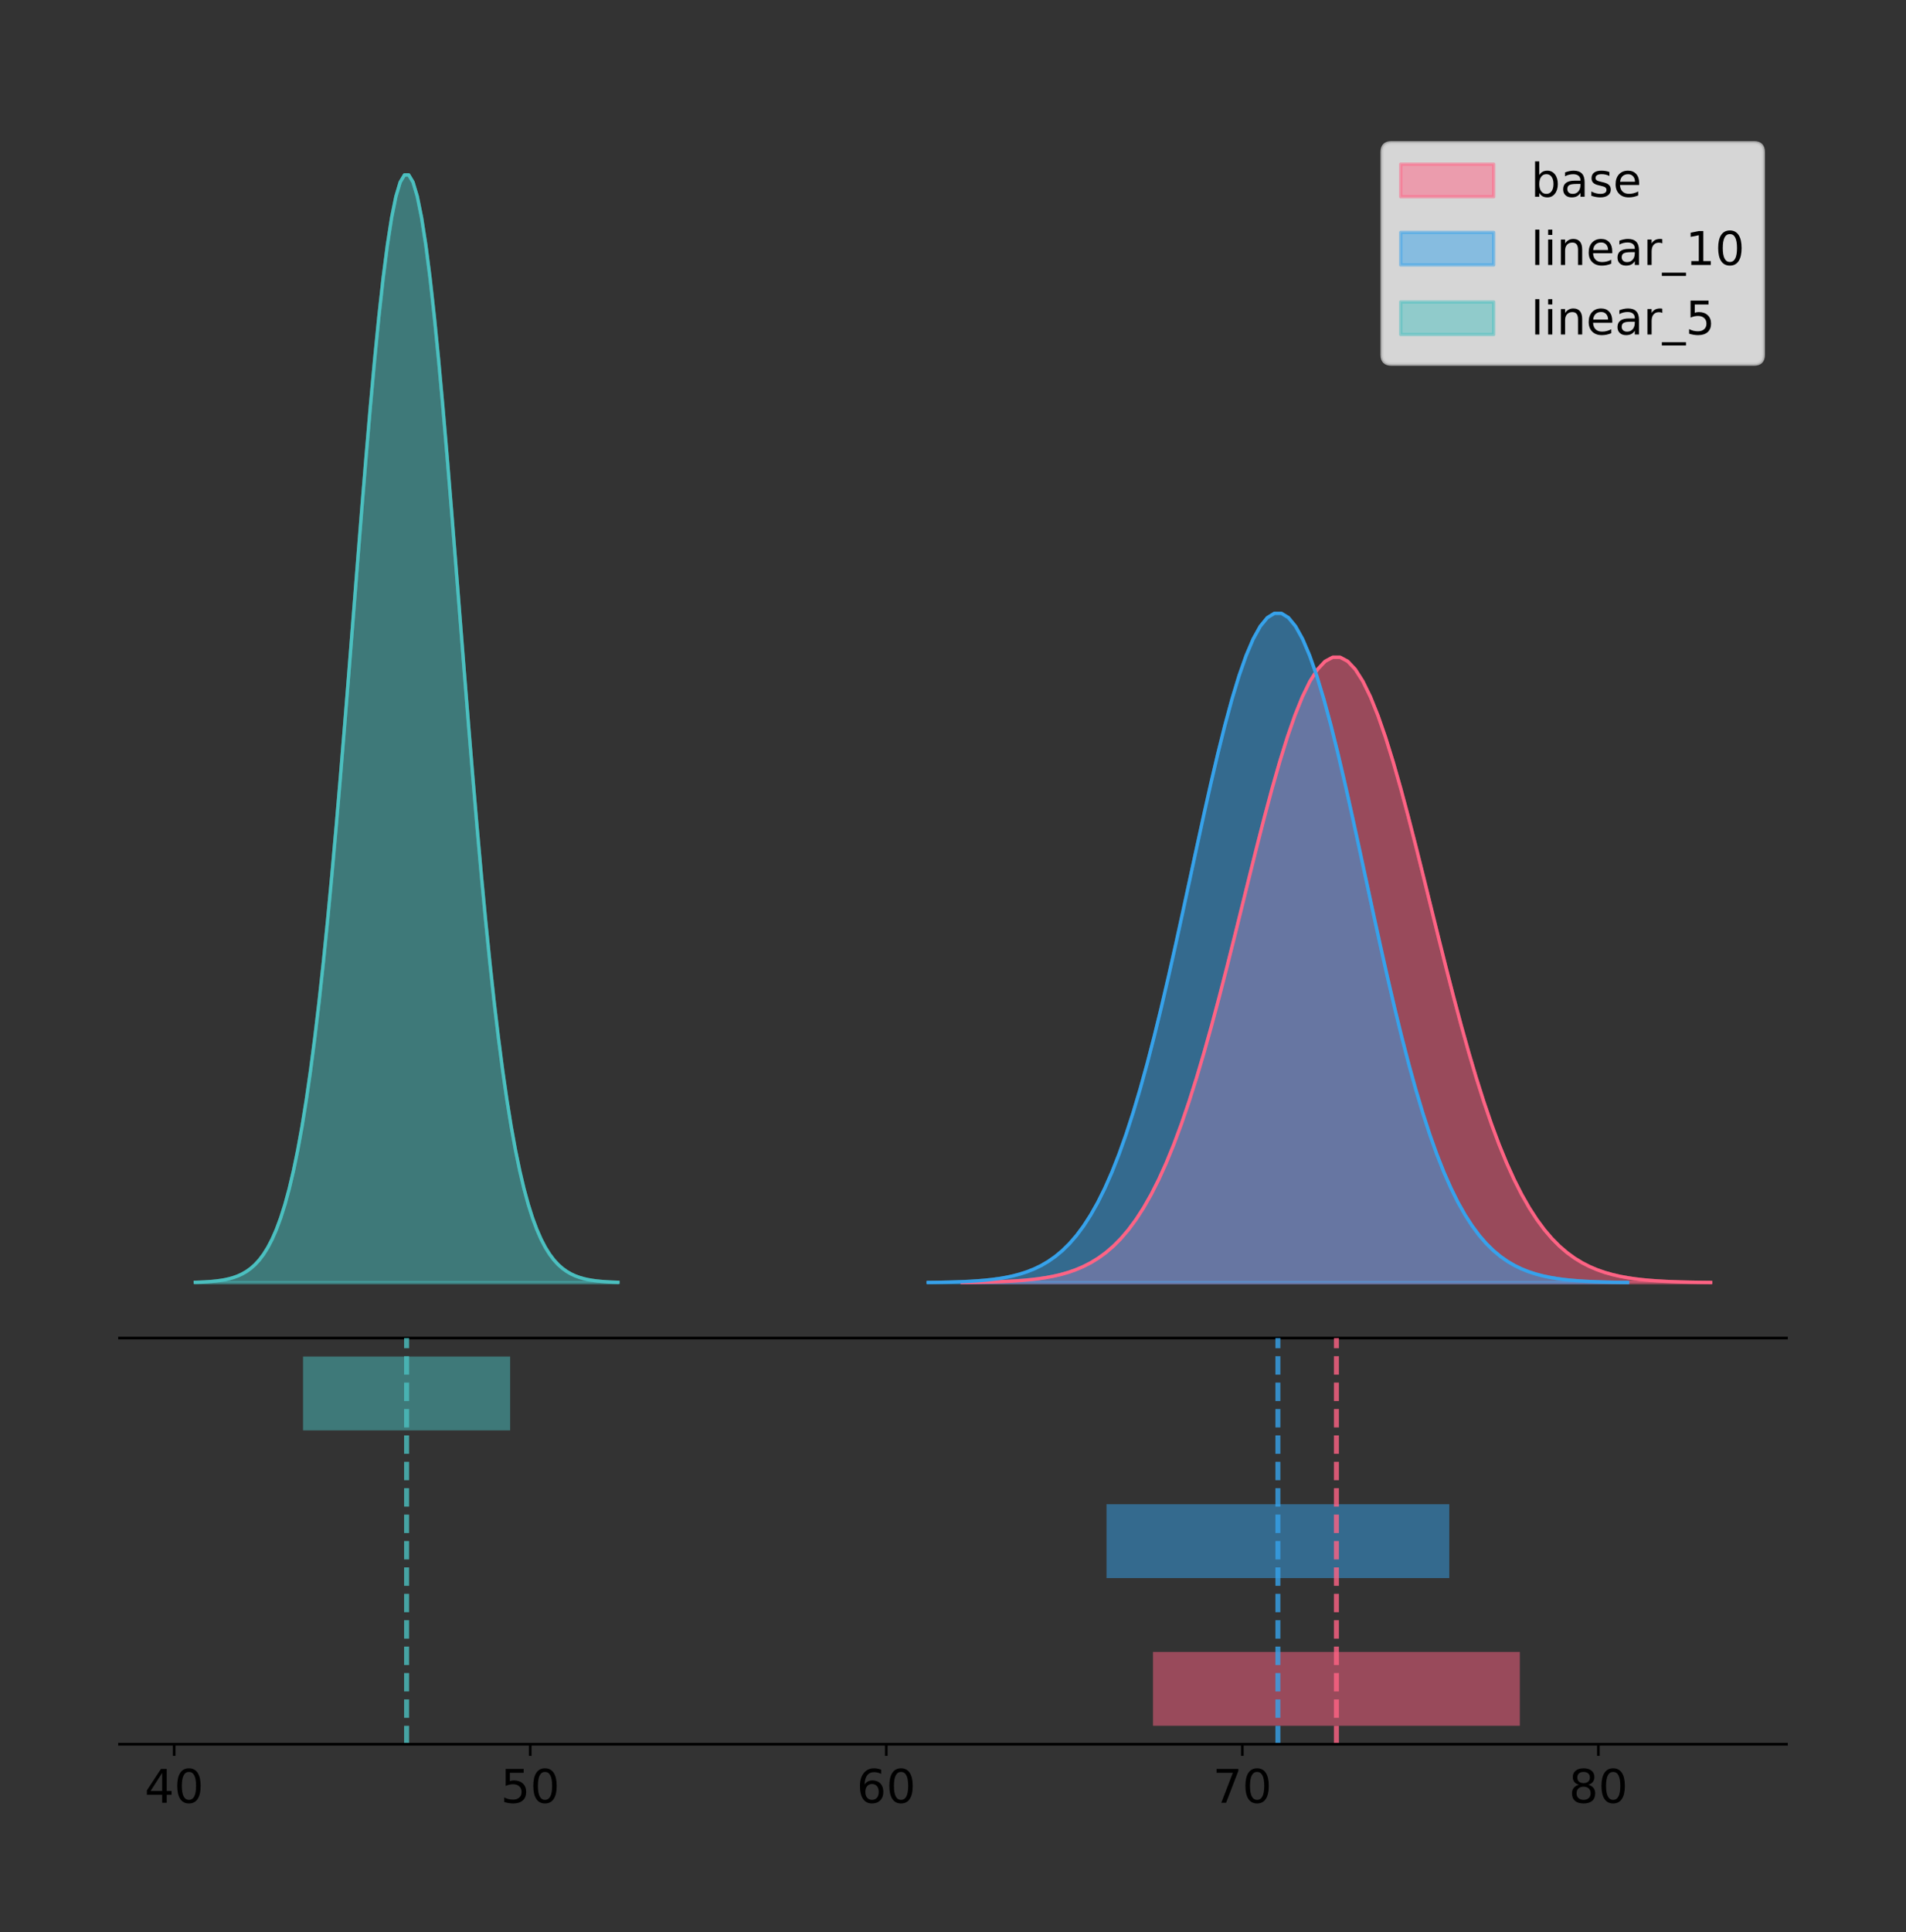 <?xml version="1.0" encoding="utf-8" standalone="no"?>
<!DOCTYPE svg PUBLIC "-//W3C//DTD SVG 1.1//EN"
  "http://www.w3.org/Graphics/SVG/1.1/DTD/svg11.dtd">
<!-- Created with matplotlib (https://matplotlib.org/) -->
<svg height="581.789pt" version="1.1" viewBox="0 0 574.2 581.789" width="574.2pt" xmlns="http://www.w3.org/2000/svg" xmlns:xlink="http://www.w3.org/1999/xlink">
 <rect x="0" y="0" width="574.2" height="581.789" fill="#333333" stroke="none"/>
 <defs>
  <style type="text/css">
*{stroke-linecap:butt;stroke-linejoin:round;}
  </style>
 </defs>
 <g id="figure_1">
  <g id="patch_1">
   <path d="M 0 581.789 
L 574.2 581.789 
L 574.2 0 
L 0 0 
z
" style="fill:none;"/>
  </g>
  <g id="axes_1">
   <g id="patch_2">
    <path d="M 36 402.93 
L 538.2 402.93 
L 538.2 36 
L 36 36 
z
" style="fill:none;"/>
   </g>
   <g id="PolyCollection_1">
    <defs>
     <path d="M 289.841 -195.538 
L 289.841 -195.601 
L 292.119 -195.625 
L 294.398 -195.657 
L 296.676 -195.7 
L 298.954 -195.757 
L 301.232 -195.831 
L 303.51 -195.929 
L 305.788 -196.056 
L 308.066 -196.219 
L 310.344 -196.428 
L 312.622 -196.694 
L 314.9 -197.029 
L 317.178 -197.449 
L 319.457 -197.971 
L 321.735 -198.616 
L 324.013 -199.407 
L 326.291 -200.368 
L 328.569 -201.53 
L 330.847 -202.922 
L 333.125 -204.579 
L 335.403 -206.536 
L 337.681 -208.828 
L 339.959 -211.495 
L 342.238 -214.571 
L 344.516 -218.093 
L 346.794 -222.093 
L 349.072 -226.598 
L 351.35 -231.632 
L 353.628 -237.208 
L 355.906 -243.332 
L 358.184 -250 
L 360.462 -257.194 
L 362.74 -264.884 
L 365.018 -273.026 
L 367.297 -281.56 
L 369.575 -290.412 
L 371.853 -299.494 
L 374.131 -308.704 
L 376.409 -317.929 
L 378.687 -327.043 
L 380.965 -335.917 
L 383.243 -344.414 
L 385.521 -352.398 
L 387.799 -359.735 
L 390.078 -366.296 
L 392.356 -371.963 
L 394.634 -376.632 
L 396.912 -380.214 
L 399.19 -382.642 
L 401.468 -383.868 
L 403.746 -383.868 
L 406.024 -382.642 
L 408.302 -380.214 
L 410.58 -376.632 
L 412.858 -371.963 
L 415.137 -366.296 
L 417.415 -359.735 
L 419.693 -352.398 
L 421.971 -344.414 
L 424.249 -335.917 
L 426.527 -327.043 
L 428.805 -317.929 
L 431.083 -308.704 
L 433.361 -299.494 
L 435.639 -290.412 
L 437.918 -281.56 
L 440.196 -273.026 
L 442.474 -264.884 
L 444.752 -257.194 
L 447.03 -250 
L 449.308 -243.332 
L 451.586 -237.208 
L 453.864 -231.632 
L 456.142 -226.598 
L 458.42 -222.093 
L 460.698 -218.093 
L 462.977 -214.571 
L 465.255 -211.495 
L 467.533 -208.828 
L 469.811 -206.536 
L 472.089 -204.579 
L 474.367 -202.922 
L 476.645 -201.53 
L 478.923 -200.368 
L 481.201 -199.407 
L 483.479 -198.616 
L 485.757 -197.971 
L 488.036 -197.449 
L 490.314 -197.029 
L 492.592 -196.694 
L 494.87 -196.428 
L 497.148 -196.219 
L 499.426 -196.056 
L 501.704 -195.929 
L 503.982 -195.831 
L 506.26 -195.757 
L 508.538 -195.7 
L 510.817 -195.657 
L 513.095 -195.625 
L 515.373 -195.601 
L 515.373 -195.538 
L 515.373 -195.538 
L 513.095 -195.538 
L 510.817 -195.538 
L 508.538 -195.538 
L 506.26 -195.538 
L 503.982 -195.538 
L 501.704 -195.538 
L 499.426 -195.538 
L 497.148 -195.538 
L 494.87 -195.538 
L 492.592 -195.538 
L 490.314 -195.538 
L 488.036 -195.538 
L 485.757 -195.538 
L 483.479 -195.538 
L 481.201 -195.538 
L 478.923 -195.538 
L 476.645 -195.538 
L 474.367 -195.538 
L 472.089 -195.538 
L 469.811 -195.538 
L 467.533 -195.538 
L 465.255 -195.538 
L 462.977 -195.538 
L 460.698 -195.538 
L 458.42 -195.538 
L 456.142 -195.538 
L 453.864 -195.538 
L 451.586 -195.538 
L 449.308 -195.538 
L 447.03 -195.538 
L 444.752 -195.538 
L 442.474 -195.538 
L 440.196 -195.538 
L 437.918 -195.538 
L 435.639 -195.538 
L 433.361 -195.538 
L 431.083 -195.538 
L 428.805 -195.538 
L 426.527 -195.538 
L 424.249 -195.538 
L 421.971 -195.538 
L 419.693 -195.538 
L 417.415 -195.538 
L 415.137 -195.538 
L 412.858 -195.538 
L 410.58 -195.538 
L 408.302 -195.538 
L 406.024 -195.538 
L 403.746 -195.538 
L 401.468 -195.538 
L 399.19 -195.538 
L 396.912 -195.538 
L 394.634 -195.538 
L 392.356 -195.538 
L 390.078 -195.538 
L 387.799 -195.538 
L 385.521 -195.538 
L 383.243 -195.538 
L 380.965 -195.538 
L 378.687 -195.538 
L 376.409 -195.538 
L 374.131 -195.538 
L 371.853 -195.538 
L 369.575 -195.538 
L 367.297 -195.538 
L 365.018 -195.538 
L 362.74 -195.538 
L 360.462 -195.538 
L 358.184 -195.538 
L 355.906 -195.538 
L 353.628 -195.538 
L 351.35 -195.538 
L 349.072 -195.538 
L 346.794 -195.538 
L 344.516 -195.538 
L 342.238 -195.538 
L 339.959 -195.538 
L 337.681 -195.538 
L 335.403 -195.538 
L 333.125 -195.538 
L 330.847 -195.538 
L 328.569 -195.538 
L 326.291 -195.538 
L 324.013 -195.538 
L 321.735 -195.538 
L 319.457 -195.538 
L 317.178 -195.538 
L 314.9 -195.538 
L 312.622 -195.538 
L 310.344 -195.538 
L 308.066 -195.538 
L 305.788 -195.538 
L 303.51 -195.538 
L 301.232 -195.538 
L 298.954 -195.538 
L 296.676 -195.538 
L 294.398 -195.538 
L 292.119 -195.538 
L 289.841 -195.538 
z
" id="m20e51dfeeb" style="stroke:#ff6384;stroke-opacity:0.5;"/>
    </defs>
    <g clip-path="url(#p2e49f3abaa)">
     <use style="fill:#ff6384;fill-opacity:0.5;stroke:#ff6384;stroke-opacity:0.5;" x="0" xlink:href="#m20e51dfeeb" y="581.789"/>
    </g>
   </g>
   <g id="PolyCollection_2">
    <defs>
     <path d="M 279.615 -195.538 
L 279.615 -195.606 
L 281.743 -195.631 
L 283.872 -195.666 
L 286 -195.711 
L 288.129 -195.772 
L 290.258 -195.852 
L 292.386 -195.956 
L 294.515 -196.092 
L 296.643 -196.267 
L 298.772 -196.491 
L 300.9 -196.775 
L 303.029 -197.134 
L 305.157 -197.583 
L 307.286 -198.142 
L 309.414 -198.832 
L 311.543 -199.678 
L 313.672 -200.708 
L 315.8 -201.951 
L 317.929 -203.441 
L 320.057 -205.214 
L 322.186 -207.308 
L 324.314 -209.762 
L 326.443 -212.616 
L 328.571 -215.908 
L 330.7 -219.678 
L 332.829 -223.958 
L 334.957 -228.78 
L 337.086 -234.167 
L 339.214 -240.135 
L 341.343 -246.69 
L 343.471 -253.826 
L 345.6 -261.526 
L 347.728 -269.756 
L 349.857 -278.47 
L 351.986 -287.603 
L 354.114 -297.077 
L 356.243 -306.798 
L 358.371 -316.655 
L 360.5 -326.527 
L 362.628 -336.282 
L 364.757 -345.78 
L 366.885 -354.874 
L 369.014 -363.419 
L 371.143 -371.271 
L 373.271 -378.292 
L 375.4 -384.358 
L 377.528 -389.355 
L 379.657 -393.189 
L 381.785 -395.787 
L 383.914 -397.099 
L 386.042 -397.099 
L 388.171 -395.787 
L 390.299 -393.189 
L 392.428 -389.355 
L 394.557 -384.358 
L 396.685 -378.292 
L 398.814 -371.271 
L 400.942 -363.419 
L 403.071 -354.874 
L 405.199 -345.78 
L 407.328 -336.282 
L 409.456 -326.527 
L 411.585 -316.655 
L 413.714 -306.798 
L 415.842 -297.077 
L 417.971 -287.603 
L 420.099 -278.47 
L 422.228 -269.756 
L 424.356 -261.526 
L 426.485 -253.826 
L 428.613 -246.69 
L 430.742 -240.135 
L 432.871 -234.167 
L 434.999 -228.78 
L 437.128 -223.958 
L 439.256 -219.678 
L 441.385 -215.908 
L 443.513 -212.616 
L 445.642 -209.762 
L 447.77 -207.308 
L 449.899 -205.214 
L 452.028 -203.441 
L 454.156 -201.951 
L 456.285 -200.708 
L 458.413 -199.678 
L 460.542 -198.832 
L 462.67 -198.142 
L 464.799 -197.583 
L 466.927 -197.134 
L 469.056 -196.775 
L 471.184 -196.491 
L 473.313 -196.267 
L 475.442 -196.092 
L 477.57 -195.956 
L 479.699 -195.852 
L 481.827 -195.772 
L 483.956 -195.711 
L 486.084 -195.666 
L 488.213 -195.631 
L 490.341 -195.606 
L 490.341 -195.538 
L 490.341 -195.538 
L 488.213 -195.538 
L 486.084 -195.538 
L 483.956 -195.538 
L 481.827 -195.538 
L 479.699 -195.538 
L 477.57 -195.538 
L 475.442 -195.538 
L 473.313 -195.538 
L 471.184 -195.538 
L 469.056 -195.538 
L 466.927 -195.538 
L 464.799 -195.538 
L 462.67 -195.538 
L 460.542 -195.538 
L 458.413 -195.538 
L 456.285 -195.538 
L 454.156 -195.538 
L 452.028 -195.538 
L 449.899 -195.538 
L 447.77 -195.538 
L 445.642 -195.538 
L 443.513 -195.538 
L 441.385 -195.538 
L 439.256 -195.538 
L 437.128 -195.538 
L 434.999 -195.538 
L 432.871 -195.538 
L 430.742 -195.538 
L 428.613 -195.538 
L 426.485 -195.538 
L 424.356 -195.538 
L 422.228 -195.538 
L 420.099 -195.538 
L 417.971 -195.538 
L 415.842 -195.538 
L 413.714 -195.538 
L 411.585 -195.538 
L 409.456 -195.538 
L 407.328 -195.538 
L 405.199 -195.538 
L 403.071 -195.538 
L 400.942 -195.538 
L 398.814 -195.538 
L 396.685 -195.538 
L 394.557 -195.538 
L 392.428 -195.538 
L 390.299 -195.538 
L 388.171 -195.538 
L 386.042 -195.538 
L 383.914 -195.538 
L 381.785 -195.538 
L 379.657 -195.538 
L 377.528 -195.538 
L 375.4 -195.538 
L 373.271 -195.538 
L 371.143 -195.538 
L 369.014 -195.538 
L 366.885 -195.538 
L 364.757 -195.538 
L 362.628 -195.538 
L 360.5 -195.538 
L 358.371 -195.538 
L 356.243 -195.538 
L 354.114 -195.538 
L 351.986 -195.538 
L 349.857 -195.538 
L 347.728 -195.538 
L 345.6 -195.538 
L 343.471 -195.538 
L 341.343 -195.538 
L 339.214 -195.538 
L 337.086 -195.538 
L 334.957 -195.538 
L 332.829 -195.538 
L 330.7 -195.538 
L 328.571 -195.538 
L 326.443 -195.538 
L 324.314 -195.538 
L 322.186 -195.538 
L 320.057 -195.538 
L 317.929 -195.538 
L 315.8 -195.538 
L 313.672 -195.538 
L 311.543 -195.538 
L 309.414 -195.538 
L 307.286 -195.538 
L 305.157 -195.538 
L 303.029 -195.538 
L 300.9 -195.538 
L 298.772 -195.538 
L 296.643 -195.538 
L 294.515 -195.538 
L 292.386 -195.538 
L 290.258 -195.538 
L 288.129 -195.538 
L 286 -195.538 
L 283.872 -195.538 
L 281.743 -195.538 
L 279.615 -195.538 
z
" id="m947ce574cc" style="stroke:#36a2eb;stroke-opacity:0.5;"/>
    </defs>
    <g clip-path="url(#p2e49f3abaa)">
     <use style="fill:#36a2eb;fill-opacity:0.5;stroke:#36a2eb;stroke-opacity:0.5;" x="0" xlink:href="#m947ce574cc" y="581.789"/>
    </g>
   </g>
   <g id="PolyCollection_3">
    <defs>
     <path d="M 58.827 -195.538 
L 58.827 -195.65 
L 60.113 -195.692 
L 61.4 -195.749 
L 62.686 -195.825 
L 63.972 -195.925 
L 65.258 -196.058 
L 66.544 -196.23 
L 67.831 -196.455 
L 69.117 -196.744 
L 70.403 -197.115 
L 71.689 -197.585 
L 72.975 -198.179 
L 74.261 -198.923 
L 75.548 -199.848 
L 76.834 -200.99 
L 78.12 -202.39 
L 79.406 -204.093 
L 80.692 -206.151 
L 81.978 -208.617 
L 83.265 -211.552 
L 84.551 -215.017 
L 85.837 -219.078 
L 87.123 -223.801 
L 88.409 -229.25 
L 89.695 -235.488 
L 90.982 -242.572 
L 92.268 -250.552 
L 93.554 -259.468 
L 94.84 -269.344 
L 96.126 -280.192 
L 97.413 -292.002 
L 98.699 -304.744 
L 99.985 -318.365 
L 101.271 -332.786 
L 102.557 -347.901 
L 103.843 -363.58 
L 105.13 -379.667 
L 106.416 -395.98 
L 107.702 -412.318 
L 108.988 -428.462 
L 110.274 -444.18 
L 111.56 -459.23 
L 112.847 -473.372 
L 114.133 -486.366 
L 115.419 -497.987 
L 116.705 -508.025 
L 117.991 -516.294 
L 119.278 -522.64 
L 120.564 -526.94 
L 121.85 -529.111 
L 123.136 -529.111 
L 124.422 -526.94 
L 125.708 -522.64 
L 126.995 -516.294 
L 128.281 -508.025 
L 129.567 -497.987 
L 130.853 -486.366 
L 132.139 -473.372 
L 133.425 -459.23 
L 134.712 -444.18 
L 135.998 -428.462 
L 137.284 -412.318 
L 138.57 -395.98 
L 139.856 -379.667 
L 141.143 -363.58 
L 142.429 -347.901 
L 143.715 -332.786 
L 145.001 -318.365 
L 146.287 -304.744 
L 147.573 -292.002 
L 148.86 -280.192 
L 150.146 -269.344 
L 151.432 -259.468 
L 152.718 -250.552 
L 154.004 -242.572 
L 155.29 -235.488 
L 156.577 -229.25 
L 157.863 -223.801 
L 159.149 -219.078 
L 160.435 -215.017 
L 161.721 -211.552 
L 163.007 -208.617 
L 164.294 -206.151 
L 165.58 -204.093 
L 166.866 -202.39 
L 168.152 -200.99 
L 169.438 -199.848 
L 170.725 -198.923 
L 172.011 -198.179 
L 173.297 -197.585 
L 174.583 -197.115 
L 175.869 -196.744 
L 177.155 -196.455 
L 178.442 -196.23 
L 179.728 -196.058 
L 181.014 -195.925 
L 182.3 -195.825 
L 183.586 -195.749 
L 184.872 -195.692 
L 186.159 -195.65 
L 186.159 -195.538 
L 186.159 -195.538 
L 184.872 -195.538 
L 183.586 -195.538 
L 182.3 -195.538 
L 181.014 -195.538 
L 179.728 -195.538 
L 178.442 -195.538 
L 177.155 -195.538 
L 175.869 -195.538 
L 174.583 -195.538 
L 173.297 -195.538 
L 172.011 -195.538 
L 170.725 -195.538 
L 169.438 -195.538 
L 168.152 -195.538 
L 166.866 -195.538 
L 165.58 -195.538 
L 164.294 -195.538 
L 163.007 -195.538 
L 161.721 -195.538 
L 160.435 -195.538 
L 159.149 -195.538 
L 157.863 -195.538 
L 156.577 -195.538 
L 155.29 -195.538 
L 154.004 -195.538 
L 152.718 -195.538 
L 151.432 -195.538 
L 150.146 -195.538 
L 148.86 -195.538 
L 147.573 -195.538 
L 146.287 -195.538 
L 145.001 -195.538 
L 143.715 -195.538 
L 142.429 -195.538 
L 141.143 -195.538 
L 139.856 -195.538 
L 138.57 -195.538 
L 137.284 -195.538 
L 135.998 -195.538 
L 134.712 -195.538 
L 133.425 -195.538 
L 132.139 -195.538 
L 130.853 -195.538 
L 129.567 -195.538 
L 128.281 -195.538 
L 126.995 -195.538 
L 125.708 -195.538 
L 124.422 -195.538 
L 123.136 -195.538 
L 121.85 -195.538 
L 120.564 -195.538 
L 119.278 -195.538 
L 117.991 -195.538 
L 116.705 -195.538 
L 115.419 -195.538 
L 114.133 -195.538 
L 112.847 -195.538 
L 111.56 -195.538 
L 110.274 -195.538 
L 108.988 -195.538 
L 107.702 -195.538 
L 106.416 -195.538 
L 105.13 -195.538 
L 103.843 -195.538 
L 102.557 -195.538 
L 101.271 -195.538 
L 99.985 -195.538 
L 98.699 -195.538 
L 97.413 -195.538 
L 96.126 -195.538 
L 94.84 -195.538 
L 93.554 -195.538 
L 92.268 -195.538 
L 90.982 -195.538 
L 89.695 -195.538 
L 88.409 -195.538 
L 87.123 -195.538 
L 85.837 -195.538 
L 84.551 -195.538 
L 83.265 -195.538 
L 81.978 -195.538 
L 80.692 -195.538 
L 79.406 -195.538 
L 78.12 -195.538 
L 76.834 -195.538 
L 75.548 -195.538 
L 74.261 -195.538 
L 72.975 -195.538 
L 71.689 -195.538 
L 70.403 -195.538 
L 69.117 -195.538 
L 67.831 -195.538 
L 66.544 -195.538 
L 65.258 -195.538 
L 63.972 -195.538 
L 62.686 -195.538 
L 61.4 -195.538 
L 60.113 -195.538 
L 58.827 -195.538 
z
" id="m1e3ca1b422" style="stroke:#4bc0c0;stroke-opacity:0.5;"/>
    </defs>
    <g clip-path="url(#p2e49f3abaa)">
     <use style="fill:#4bc0c0;fill-opacity:0.5;stroke:#4bc0c0;stroke-opacity:0.5;" x="0" xlink:href="#m1e3ca1b422" y="581.789"/>
    </g>
   </g>
   <g id="line2d_1">
    <path clip-path="url(#p2e49f3abaa)" d="M 289.841 386.188 
L 292.119 386.164 
L 294.398 386.132 
L 296.676 386.089 
L 298.954 386.033 
L 301.232 385.958 
L 303.51 385.86 
L 305.788 385.734 
L 308.066 385.57 
L 310.344 385.361 
L 312.622 385.096 
L 314.9 384.76 
L 317.178 384.34 
L 319.457 383.818 
L 321.735 383.173 
L 324.013 382.383 
L 326.291 381.421 
L 328.569 380.26 
L 330.847 378.867 
L 333.125 377.21 
L 335.403 375.254 
L 337.681 372.961 
L 339.959 370.295 
L 342.238 367.218 
L 344.516 363.696 
L 346.794 359.697 
L 349.072 355.191 
L 351.35 350.158 
L 353.628 344.582 
L 355.906 338.457 
L 358.184 331.789 
L 360.462 324.595 
L 362.74 316.905 
L 365.018 308.763 
L 367.297 300.23 
L 369.575 291.377 
L 371.853 282.295 
L 374.131 273.085 
L 376.409 263.861 
L 378.687 254.746 
L 380.965 245.872 
L 383.243 237.375 
L 385.521 229.391 
L 387.799 222.055 
L 390.078 215.494 
L 392.356 209.826 
L 394.634 205.158 
L 396.912 201.575 
L 399.19 199.147 
L 401.468 197.922 
L 403.746 197.922 
L 406.024 199.147 
L 408.302 201.575 
L 410.58 205.158 
L 412.858 209.826 
L 415.137 215.494 
L 417.415 222.055 
L 419.693 229.391 
L 421.971 237.375 
L 424.249 245.872 
L 426.527 254.746 
L 428.805 263.861 
L 431.083 273.085 
L 433.361 282.295 
L 435.639 291.377 
L 437.918 300.23 
L 440.196 308.763 
L 442.474 316.905 
L 444.752 324.595 
L 447.03 331.789 
L 449.308 338.457 
L 451.586 344.582 
L 453.864 350.158 
L 456.142 355.191 
L 458.42 359.697 
L 460.698 363.696 
L 462.977 367.218 
L 465.255 370.295 
L 467.533 372.961 
L 469.811 375.254 
L 472.089 377.21 
L 474.367 378.867 
L 476.645 380.26 
L 478.923 381.421 
L 481.201 382.383 
L 483.479 383.173 
L 485.757 383.818 
L 488.036 384.34 
L 490.314 384.76 
L 492.592 385.096 
L 494.87 385.361 
L 497.148 385.57 
L 499.426 385.734 
L 501.704 385.86 
L 503.982 385.958 
L 506.26 386.033 
L 508.538 386.089 
L 510.817 386.132 
L 513.095 386.164 
L 515.373 386.188 
" style="fill:none;stroke:#ff6384;stroke-linecap:square;"/>
   </g>
   <g id="line2d_2">
    <path clip-path="url(#p2e49f3abaa)" d="M 279.615 386.184 
L 281.743 386.158 
L 283.872 386.124 
L 286 386.078 
L 288.129 386.017 
L 290.258 385.937 
L 292.386 385.833 
L 294.515 385.697 
L 296.643 385.522 
L 298.772 385.299 
L 300.9 385.014 
L 303.029 384.656 
L 305.157 384.206 
L 307.286 383.647 
L 309.414 382.957 
L 311.543 382.111 
L 313.672 381.082 
L 315.8 379.839 
L 317.929 378.348 
L 320.057 376.575 
L 322.186 374.481 
L 324.314 372.027 
L 326.443 369.174 
L 328.571 365.881 
L 330.7 362.112 
L 332.829 357.831 
L 334.957 353.009 
L 337.086 347.622 
L 339.214 341.654 
L 341.343 335.099 
L 343.471 327.963 
L 345.6 320.263 
L 347.728 312.033 
L 349.857 303.32 
L 351.986 294.186 
L 354.114 284.712 
L 356.243 274.992 
L 358.371 265.134 
L 360.5 255.262 
L 362.628 245.507 
L 364.757 236.01 
L 366.885 226.916 
L 369.014 218.371 
L 371.143 210.519 
L 373.271 203.497 
L 375.4 197.432 
L 377.528 192.435 
L 379.657 188.601 
L 381.785 186.002 
L 383.914 184.69 
L 386.042 184.69 
L 388.171 186.002 
L 390.299 188.601 
L 392.428 192.435 
L 394.557 197.432 
L 396.685 203.497 
L 398.814 210.519 
L 400.942 218.371 
L 403.071 226.916 
L 405.199 236.01 
L 407.328 245.507 
L 409.456 255.262 
L 411.585 265.134 
L 413.714 274.992 
L 415.842 284.712 
L 417.971 294.186 
L 420.099 303.32 
L 422.228 312.033 
L 424.356 320.263 
L 426.485 327.963 
L 428.613 335.099 
L 430.742 341.654 
L 432.871 347.622 
L 434.999 353.009 
L 437.128 357.831 
L 439.256 362.112 
L 441.385 365.881 
L 443.513 369.174 
L 445.642 372.027 
L 447.77 374.481 
L 449.899 376.575 
L 452.028 378.348 
L 454.156 379.839 
L 456.285 381.082 
L 458.413 382.111 
L 460.542 382.957 
L 462.67 383.647 
L 464.799 384.206 
L 466.927 384.656 
L 469.056 385.014 
L 471.184 385.299 
L 473.313 385.522 
L 475.442 385.697 
L 477.57 385.833 
L 479.699 385.937 
L 481.827 386.017 
L 483.956 386.078 
L 486.084 386.124 
L 488.213 386.158 
L 490.341 386.184 
" style="fill:none;stroke:#36a2eb;stroke-linecap:square;"/>
   </g>
   <g id="line2d_3">
    <path clip-path="url(#p2e49f3abaa)" d="M 58.827 386.139 
L 60.113 386.097 
L 61.4 386.04 
L 62.686 385.965 
L 63.972 385.864 
L 65.258 385.732 
L 66.544 385.559 
L 67.831 385.334 
L 69.117 385.045 
L 70.403 384.675 
L 71.689 384.204 
L 72.975 383.61 
L 74.261 382.867 
L 75.548 381.941 
L 76.834 380.799 
L 78.12 379.399 
L 79.406 377.696 
L 80.692 375.639 
L 81.978 373.172 
L 83.265 370.238 
L 84.551 366.772 
L 85.837 362.711 
L 87.123 357.989 
L 88.409 352.539 
L 89.695 346.301 
L 90.982 339.217 
L 92.268 331.237 
L 93.554 322.322 
L 94.84 312.445 
L 96.126 301.597 
L 97.413 289.787 
L 98.699 277.045 
L 99.985 263.424 
L 101.271 249.004 
L 102.557 233.888 
L 103.843 218.209 
L 105.13 202.123 
L 106.416 185.809 
L 107.702 169.471 
L 108.988 153.327 
L 110.274 137.61 
L 111.56 122.559 
L 112.847 108.418 
L 114.133 95.423 
L 115.419 83.803 
L 116.705 73.765 
L 117.991 65.495 
L 119.278 59.15 
L 120.564 54.85 
L 121.85 52.679 
L 123.136 52.679 
L 124.422 54.85 
L 125.708 59.15 
L 126.995 65.495 
L 128.281 73.765 
L 129.567 83.803 
L 130.853 95.423 
L 132.139 108.418 
L 133.425 122.559 
L 134.712 137.61 
L 135.998 153.327 
L 137.284 169.471 
L 138.57 185.809 
L 139.856 202.123 
L 141.143 218.209 
L 142.429 233.888 
L 143.715 249.004 
L 145.001 263.424 
L 146.287 277.045 
L 147.573 289.787 
L 148.86 301.597 
L 150.146 312.445 
L 151.432 322.322 
L 152.718 331.237 
L 154.004 339.217 
L 155.29 346.301 
L 156.577 352.539 
L 157.863 357.989 
L 159.149 362.711 
L 160.435 366.772 
L 161.721 370.238 
L 163.007 373.172 
L 164.294 375.639 
L 165.58 377.696 
L 166.866 379.399 
L 168.152 380.799 
L 169.438 381.941 
L 170.725 382.867 
L 172.011 383.61 
L 173.297 384.204 
L 174.583 384.675 
L 175.869 385.045 
L 177.155 385.334 
L 178.442 385.559 
L 179.728 385.732 
L 181.014 385.864 
L 182.3 385.965 
L 183.586 386.04 
L 184.872 386.097 
L 186.159 386.139 
" style="fill:none;stroke:#4bc0c0;stroke-linecap:square;"/>
   </g>
   <g id="patch_3">
    <path d="M 36 402.93 
L 538.2 402.93 
" style="fill:none;stroke:#000000;stroke-linecap:square;stroke-linejoin:miter;stroke-width:0.8;"/>
   </g>
   <g id="legend_1">
    <g id="patch_4">
     <path d="M 419.185 109.627 
L 528.4 109.627 
Q 531.2 109.627 531.2 106.827 
L 531.2 45.8 
Q 531.2 43 528.4 43 
L 419.185 43 
Q 416.385 43 416.385 45.8 
L 416.385 106.827 
Q 416.385 109.627 419.185 109.627 
z
" style="fill:#ffffff;opacity:0.8;stroke:#cccccc;stroke-linejoin:miter;"/>
    </g>
    <g id="patch_5">
     <path d="M 421.985 59.238 
L 449.985 59.238 
L 449.985 49.438 
L 421.985 49.438 
z
" style="fill:#ff6384;opacity:0.5;stroke:#ff6384;stroke-linejoin:miter;"/>
    </g>
    <g id="text_1">
     <!-- base -->
     <defs>
      <path d="M 48.688 27.297 
Q 48.688 37.203 44.609 42.844 
Q 40.531 48.484 33.406 48.484 
Q 26.266 48.484 22.188 42.844 
Q 18.109 37.203 18.109 27.297 
Q 18.109 17.391 22.188 11.75 
Q 26.266 6.109 33.406 6.109 
Q 40.531 6.109 44.609 11.75 
Q 48.688 17.391 48.688 27.297 
z
M 18.109 46.391 
Q 20.953 51.266 25.266 53.625 
Q 29.594 56 35.594 56 
Q 45.562 56 51.781 48.094 
Q 58.016 40.188 58.016 27.297 
Q 58.016 14.406 51.781 6.484 
Q 45.562 -1.422 35.594 -1.422 
Q 29.594 -1.422 25.266 0.953 
Q 20.953 3.328 18.109 8.203 
L 18.109 0 
L 9.078 0 
L 9.078 75.984 
L 18.109 75.984 
z
" id="DejaVuSans-98"/>
      <path d="M 34.281 27.484 
Q 23.391 27.484 19.188 25 
Q 14.984 22.516 14.984 16.5 
Q 14.984 11.719 18.141 8.906 
Q 21.297 6.109 26.703 6.109 
Q 34.188 6.109 38.703 11.406 
Q 43.219 16.703 43.219 25.484 
L 43.219 27.484 
z
M 52.203 31.203 
L 52.203 0 
L 43.219 0 
L 43.219 8.297 
Q 40.141 3.328 35.547 0.953 
Q 30.953 -1.422 24.312 -1.422 
Q 15.922 -1.422 10.953 3.297 
Q 6 8.016 6 15.922 
Q 6 25.141 12.172 29.828 
Q 18.359 34.516 30.609 34.516 
L 43.219 34.516 
L 43.219 35.406 
Q 43.219 41.609 39.141 45 
Q 35.062 48.391 27.688 48.391 
Q 23 48.391 18.547 47.266 
Q 14.109 46.141 10.016 43.891 
L 10.016 52.203 
Q 14.938 54.109 19.578 55.047 
Q 24.219 56 28.609 56 
Q 40.484 56 46.344 49.844 
Q 52.203 43.703 52.203 31.203 
z
" id="DejaVuSans-97"/>
      <path d="M 44.281 53.078 
L 44.281 44.578 
Q 40.484 46.531 36.375 47.5 
Q 32.281 48.484 27.875 48.484 
Q 21.188 48.484 17.844 46.438 
Q 14.5 44.391 14.5 40.281 
Q 14.5 37.156 16.891 35.375 
Q 19.281 33.594 26.516 31.984 
L 29.594 31.297 
Q 39.156 29.25 43.188 25.516 
Q 47.219 21.781 47.219 15.094 
Q 47.219 7.469 41.188 3.016 
Q 35.156 -1.422 24.609 -1.422 
Q 20.219 -1.422 15.453 -0.562 
Q 10.688 0.297 5.422 2 
L 5.422 11.281 
Q 10.406 8.688 15.234 7.391 
Q 20.062 6.109 24.812 6.109 
Q 31.156 6.109 34.562 8.281 
Q 37.984 10.453 37.984 14.406 
Q 37.984 18.062 35.516 20.016 
Q 33.062 21.969 24.703 23.781 
L 21.578 24.516 
Q 13.234 26.266 9.516 29.906 
Q 5.812 33.547 5.812 39.891 
Q 5.812 47.609 11.281 51.797 
Q 16.75 56 26.812 56 
Q 31.781 56 36.172 55.266 
Q 40.578 54.547 44.281 53.078 
z
" id="DejaVuSans-115"/>
      <path d="M 56.203 29.594 
L 56.203 25.203 
L 14.891 25.203 
Q 15.484 15.922 20.484 11.062 
Q 25.484 6.203 34.422 6.203 
Q 39.594 6.203 44.453 7.469 
Q 49.312 8.734 54.109 11.281 
L 54.109 2.781 
Q 49.266 0.734 44.188 -0.344 
Q 39.109 -1.422 33.891 -1.422 
Q 20.797 -1.422 13.156 6.188 
Q 5.516 13.812 5.516 26.812 
Q 5.516 40.234 12.766 48.109 
Q 20.016 56 32.328 56 
Q 43.359 56 49.781 48.891 
Q 56.203 41.797 56.203 29.594 
z
M 47.219 32.234 
Q 47.125 39.594 43.094 43.984 
Q 39.062 48.391 32.422 48.391 
Q 24.906 48.391 20.391 44.141 
Q 15.875 39.891 15.188 32.172 
z
" id="DejaVuSans-101"/>
     </defs>
     <g transform="translate(461.185 59.238)scale(0.14 -0.14)">
      <use xlink:href="#DejaVuSans-98"/>
      <use x="63.477" xlink:href="#DejaVuSans-97"/>
      <use x="124.756" xlink:href="#DejaVuSans-115"/>
      <use x="176.855" xlink:href="#DejaVuSans-101"/>
     </g>
    </g>
    <g id="patch_6">
     <path d="M 421.985 79.787 
L 449.985 79.787 
L 449.985 69.987 
L 421.985 69.987 
z
" style="fill:#36a2eb;opacity:0.5;stroke:#36a2eb;stroke-linejoin:miter;"/>
    </g>
    <g id="text_2">
     <!-- linear_10 -->
     <defs>
      <path d="M 9.422 75.984 
L 18.406 75.984 
L 18.406 0 
L 9.422 0 
z
" id="DejaVuSans-108"/>
      <path d="M 9.422 54.688 
L 18.406 54.688 
L 18.406 0 
L 9.422 0 
z
M 9.422 75.984 
L 18.406 75.984 
L 18.406 64.594 
L 9.422 64.594 
z
" id="DejaVuSans-105"/>
      <path d="M 54.891 33.016 
L 54.891 0 
L 45.906 0 
L 45.906 32.719 
Q 45.906 40.484 42.875 44.328 
Q 39.844 48.188 33.797 48.188 
Q 26.516 48.188 22.312 43.547 
Q 18.109 38.922 18.109 30.906 
L 18.109 0 
L 9.078 0 
L 9.078 54.688 
L 18.109 54.688 
L 18.109 46.188 
Q 21.344 51.125 25.703 53.562 
Q 30.078 56 35.797 56 
Q 45.219 56 50.047 50.172 
Q 54.891 44.344 54.891 33.016 
z
" id="DejaVuSans-110"/>
      <path d="M 41.109 46.297 
Q 39.594 47.172 37.812 47.578 
Q 36.031 48 33.891 48 
Q 26.266 48 22.188 43.047 
Q 18.109 38.094 18.109 28.812 
L 18.109 0 
L 9.078 0 
L 9.078 54.688 
L 18.109 54.688 
L 18.109 46.188 
Q 20.953 51.172 25.484 53.578 
Q 30.031 56 36.531 56 
Q 37.453 56 38.578 55.875 
Q 39.703 55.766 41.062 55.516 
z
" id="DejaVuSans-114"/>
      <path d="M 50.984 -16.609 
L 50.984 -23.578 
L -0.984 -23.578 
L -0.984 -16.609 
z
" id="DejaVuSans-95"/>
      <path d="M 12.406 8.297 
L 28.516 8.297 
L 28.516 63.922 
L 10.984 60.406 
L 10.984 69.391 
L 28.422 72.906 
L 38.281 72.906 
L 38.281 8.297 
L 54.391 8.297 
L 54.391 0 
L 12.406 0 
z
" id="DejaVuSans-49"/>
      <path d="M 31.781 66.406 
Q 24.172 66.406 20.328 58.906 
Q 16.5 51.422 16.5 36.375 
Q 16.5 21.391 20.328 13.891 
Q 24.172 6.391 31.781 6.391 
Q 39.453 6.391 43.281 13.891 
Q 47.125 21.391 47.125 36.375 
Q 47.125 51.422 43.281 58.906 
Q 39.453 66.406 31.781 66.406 
z
M 31.781 74.219 
Q 44.047 74.219 50.516 64.516 
Q 56.984 54.828 56.984 36.375 
Q 56.984 17.969 50.516 8.266 
Q 44.047 -1.422 31.781 -1.422 
Q 19.531 -1.422 13.062 8.266 
Q 6.594 17.969 6.594 36.375 
Q 6.594 54.828 13.062 64.516 
Q 19.531 74.219 31.781 74.219 
z
" id="DejaVuSans-48"/>
     </defs>
     <g transform="translate(461.185 79.787)scale(0.14 -0.14)">
      <use xlink:href="#DejaVuSans-108"/>
      <use x="27.783" xlink:href="#DejaVuSans-105"/>
      <use x="55.566" xlink:href="#DejaVuSans-110"/>
      <use x="118.945" xlink:href="#DejaVuSans-101"/>
      <use x="180.469" xlink:href="#DejaVuSans-97"/>
      <use x="241.748" xlink:href="#DejaVuSans-114"/>
      <use x="282.861" xlink:href="#DejaVuSans-95"/>
      <use x="332.861" xlink:href="#DejaVuSans-49"/>
      <use x="396.484" xlink:href="#DejaVuSans-48"/>
     </g>
    </g>
    <g id="patch_7">
     <path d="M 421.985 100.726 
L 449.985 100.726 
L 449.985 90.926 
L 421.985 90.926 
z
" style="fill:#4bc0c0;opacity:0.5;stroke:#4bc0c0;stroke-linejoin:miter;"/>
    </g>
    <g id="text_3">
     <!-- linear_5 -->
     <defs>
      <path d="M 10.797 72.906 
L 49.516 72.906 
L 49.516 64.594 
L 19.828 64.594 
L 19.828 46.734 
Q 21.969 47.469 24.109 47.828 
Q 26.266 48.188 28.422 48.188 
Q 40.625 48.188 47.75 41.5 
Q 54.891 34.812 54.891 23.391 
Q 54.891 11.625 47.562 5.094 
Q 40.234 -1.422 26.906 -1.422 
Q 22.312 -1.422 17.547 -0.641 
Q 12.797 0.141 7.719 1.703 
L 7.719 11.625 
Q 12.109 9.234 16.797 8.062 
Q 21.484 6.891 26.703 6.891 
Q 35.156 6.891 40.078 11.328 
Q 45.016 15.766 45.016 23.391 
Q 45.016 31 40.078 35.438 
Q 35.156 39.891 26.703 39.891 
Q 22.75 39.891 18.812 39.016 
Q 14.891 38.141 10.797 36.281 
z
" id="DejaVuSans-53"/>
     </defs>
     <g transform="translate(461.185 100.726)scale(0.14 -0.14)">
      <use xlink:href="#DejaVuSans-108"/>
      <use x="27.783" xlink:href="#DejaVuSans-105"/>
      <use x="55.566" xlink:href="#DejaVuSans-110"/>
      <use x="118.945" xlink:href="#DejaVuSans-101"/>
      <use x="180.469" xlink:href="#DejaVuSans-97"/>
      <use x="241.748" xlink:href="#DejaVuSans-114"/>
      <use x="282.861" xlink:href="#DejaVuSans-95"/>
      <use x="332.861" xlink:href="#DejaVuSans-53"/>
     </g>
    </g>
   </g>
  </g>
  <g id="axes_2">
   <g id="patch_8">
    <path d="M 36 525.24 
L 538.2 525.24 
L 538.2 402.93 
L 36 402.93 
z
" style="fill:none;"/>
   </g>
   <g id="patch_9">
    <path clip-path="url(#pd3b929626c)" d="M 347.352 519.68 
L 457.862 519.68 
L 457.862 497.442 
L 347.352 497.442 
z
" style="fill:#ff6384;opacity:0.5;"/>
   </g>
   <g id="patch_10">
    <path clip-path="url(#pd3b929626c)" d="M 333.35 475.204 
L 436.606 475.204 
L 436.606 452.966 
L 333.35 452.966 
z
" style="fill:#36a2eb;opacity:0.5;"/>
   </g>
   <g id="patch_11">
    <path clip-path="url(#pd3b929626c)" d="M 91.297 430.728 
L 153.689 430.728 
L 153.689 408.49 
L 91.297 408.49 
z
" style="fill:#4bc0c0;opacity:0.5;"/>
   </g>
   <g id="matplotlib.axis_1">
    <g id="xtick_1">
     <g id="line2d_4">
      <defs>
       <path d="M 0 0 
L 0 3.5 
" id="mcac951c998" style="stroke:#000000;stroke-width:0.8;"/>
      </defs>
      <g>
       <use style="stroke:#000000;stroke-width:0.8;" x="52.471" xlink:href="#mcac951c998" y="525.24"/>
      </g>
     </g>
     <g id="text_4">
      <!-- 40 -->
      <defs>
       <path d="M 37.797 64.312 
L 12.891 25.391 
L 37.797 25.391 
z
M 35.203 72.906 
L 47.609 72.906 
L 47.609 25.391 
L 58.016 25.391 
L 58.016 17.188 
L 47.609 17.188 
L 47.609 0 
L 37.797 0 
L 37.797 17.188 
L 4.891 17.188 
L 4.891 26.703 
z
" id="DejaVuSans-52"/>
      </defs>
      <g transform="translate(43.563 542.878)scale(0.14 -0.14)">
       <use xlink:href="#DejaVuSans-52"/>
       <use x="63.623" xlink:href="#DejaVuSans-48"/>
      </g>
     </g>
    </g>
    <g id="xtick_2">
     <g id="line2d_5">
      <g>
       <use style="stroke:#000000;stroke-width:0.8;" x="159.735" xlink:href="#mcac951c998" y="525.24"/>
      </g>
     </g>
     <g id="text_5">
      <!-- 50 -->
      <g transform="translate(150.828 542.878)scale(0.14 -0.14)">
       <use xlink:href="#DejaVuSans-53"/>
       <use x="63.623" xlink:href="#DejaVuSans-48"/>
      </g>
     </g>
    </g>
    <g id="xtick_3">
     <g id="line2d_6">
      <g>
       <use style="stroke:#000000;stroke-width:0.8;" x="267" xlink:href="#mcac951c998" y="525.24"/>
      </g>
     </g>
     <g id="text_6">
      <!-- 60 -->
      <defs>
       <path d="M 33.016 40.375 
Q 26.375 40.375 22.484 35.828 
Q 18.609 31.297 18.609 23.391 
Q 18.609 15.531 22.484 10.953 
Q 26.375 6.391 33.016 6.391 
Q 39.656 6.391 43.531 10.953 
Q 47.406 15.531 47.406 23.391 
Q 47.406 31.297 43.531 35.828 
Q 39.656 40.375 33.016 40.375 
z
M 52.594 71.297 
L 52.594 62.312 
Q 48.875 64.062 45.094 64.984 
Q 41.312 65.922 37.594 65.922 
Q 27.828 65.922 22.672 59.328 
Q 17.531 52.734 16.797 39.406 
Q 19.672 43.656 24.016 45.922 
Q 28.375 48.188 33.594 48.188 
Q 44.578 48.188 50.953 41.516 
Q 57.328 34.859 57.328 23.391 
Q 57.328 12.156 50.688 5.359 
Q 44.047 -1.422 33.016 -1.422 
Q 20.359 -1.422 13.672 8.266 
Q 6.984 17.969 6.984 36.375 
Q 6.984 53.656 15.188 63.938 
Q 23.391 74.219 37.203 74.219 
Q 40.922 74.219 44.703 73.484 
Q 48.484 72.75 52.594 71.297 
z
" id="DejaVuSans-54"/>
      </defs>
      <g transform="translate(258.092 542.878)scale(0.14 -0.14)">
       <use xlink:href="#DejaVuSans-54"/>
       <use x="63.623" xlink:href="#DejaVuSans-48"/>
      </g>
     </g>
    </g>
    <g id="xtick_4">
     <g id="line2d_7">
      <g>
       <use style="stroke:#000000;stroke-width:0.8;" x="374.265" xlink:href="#mcac951c998" y="525.24"/>
      </g>
     </g>
     <g id="text_7">
      <!-- 70 -->
      <defs>
       <path d="M 8.203 72.906 
L 55.078 72.906 
L 55.078 68.703 
L 28.609 0 
L 18.312 0 
L 43.219 64.594 
L 8.203 64.594 
z
" id="DejaVuSans-55"/>
      </defs>
      <g transform="translate(365.357 542.878)scale(0.14 -0.14)">
       <use xlink:href="#DejaVuSans-55"/>
       <use x="63.623" xlink:href="#DejaVuSans-48"/>
      </g>
     </g>
    </g>
    <g id="xtick_5">
     <g id="line2d_8">
      <g>
       <use style="stroke:#000000;stroke-width:0.8;" x="481.529" xlink:href="#mcac951c998" y="525.24"/>
      </g>
     </g>
     <g id="text_8">
      <!-- 80 -->
      <defs>
       <path d="M 31.781 34.625 
Q 24.75 34.625 20.719 30.859 
Q 16.703 27.094 16.703 20.516 
Q 16.703 13.922 20.719 10.156 
Q 24.75 6.391 31.781 6.391 
Q 38.812 6.391 42.859 10.172 
Q 46.922 13.969 46.922 20.516 
Q 46.922 27.094 42.891 30.859 
Q 38.875 34.625 31.781 34.625 
z
M 21.922 38.812 
Q 15.578 40.375 12.031 44.719 
Q 8.5 49.078 8.5 55.328 
Q 8.5 64.062 14.719 69.141 
Q 20.953 74.219 31.781 74.219 
Q 42.672 74.219 48.875 69.141 
Q 55.078 64.062 55.078 55.328 
Q 55.078 49.078 51.531 44.719 
Q 48 40.375 41.703 38.812 
Q 48.828 37.156 52.797 32.312 
Q 56.781 27.484 56.781 20.516 
Q 56.781 9.906 50.312 4.234 
Q 43.844 -1.422 31.781 -1.422 
Q 19.734 -1.422 13.25 4.234 
Q 6.781 9.906 6.781 20.516 
Q 6.781 27.484 10.781 32.312 
Q 14.797 37.156 21.922 38.812 
z
M 18.312 54.391 
Q 18.312 48.734 21.844 45.562 
Q 25.391 42.391 31.781 42.391 
Q 38.141 42.391 41.719 45.562 
Q 45.312 48.734 45.312 54.391 
Q 45.312 60.062 41.719 63.234 
Q 38.141 66.406 31.781 66.406 
Q 25.391 66.406 21.844 63.234 
Q 18.312 60.062 18.312 54.391 
z
" id="DejaVuSans-56"/>
      </defs>
      <g transform="translate(472.622 542.878)scale(0.14 -0.14)">
       <use xlink:href="#DejaVuSans-56"/>
       <use x="63.623" xlink:href="#DejaVuSans-48"/>
      </g>
     </g>
    </g>
   </g>
   <g id="line2d_9">
    <path clip-path="url(#pd3b929626c)" d="M 402.607 525.24 
L 402.607 402.93 
" style="fill:none;stroke:#ff6384;stroke-dasharray:5.55,2.4;stroke-dashoffset:0;stroke-opacity:0.8;stroke-width:1.5;"/>
   </g>
   <g id="line2d_10">
    <path clip-path="url(#pd3b929626c)" d="M 384.978 525.24 
L 384.978 402.93 
" style="fill:none;stroke:#36a2eb;stroke-dasharray:5.55,2.4;stroke-dashoffset:0;stroke-opacity:0.8;stroke-width:1.5;"/>
   </g>
   <g id="line2d_11">
    <path clip-path="url(#pd3b929626c)" d="M 122.493 525.24 
L 122.493 402.93 
" style="fill:none;stroke:#4bc0c0;stroke-dasharray:5.55,2.4;stroke-dashoffset:0;stroke-opacity:0.8;stroke-width:1.5;"/>
   </g>
   <g id="patch_12">
    <path d="M 36 525.24 
L 538.2 525.24 
" style="fill:none;stroke:#000000;stroke-linecap:square;stroke-linejoin:miter;stroke-width:0.8;"/>
   </g>
  </g>
 </g>
 <defs>
  <clipPath id="p2e49f3abaa">
   <rect height="366.93" width="502.2" x="36" y="36"/>
  </clipPath>
  <clipPath id="pd3b929626c">
   <rect height="122.31" width="502.2" x="36" y="402.93"/>
  </clipPath>
 </defs>
</svg>
